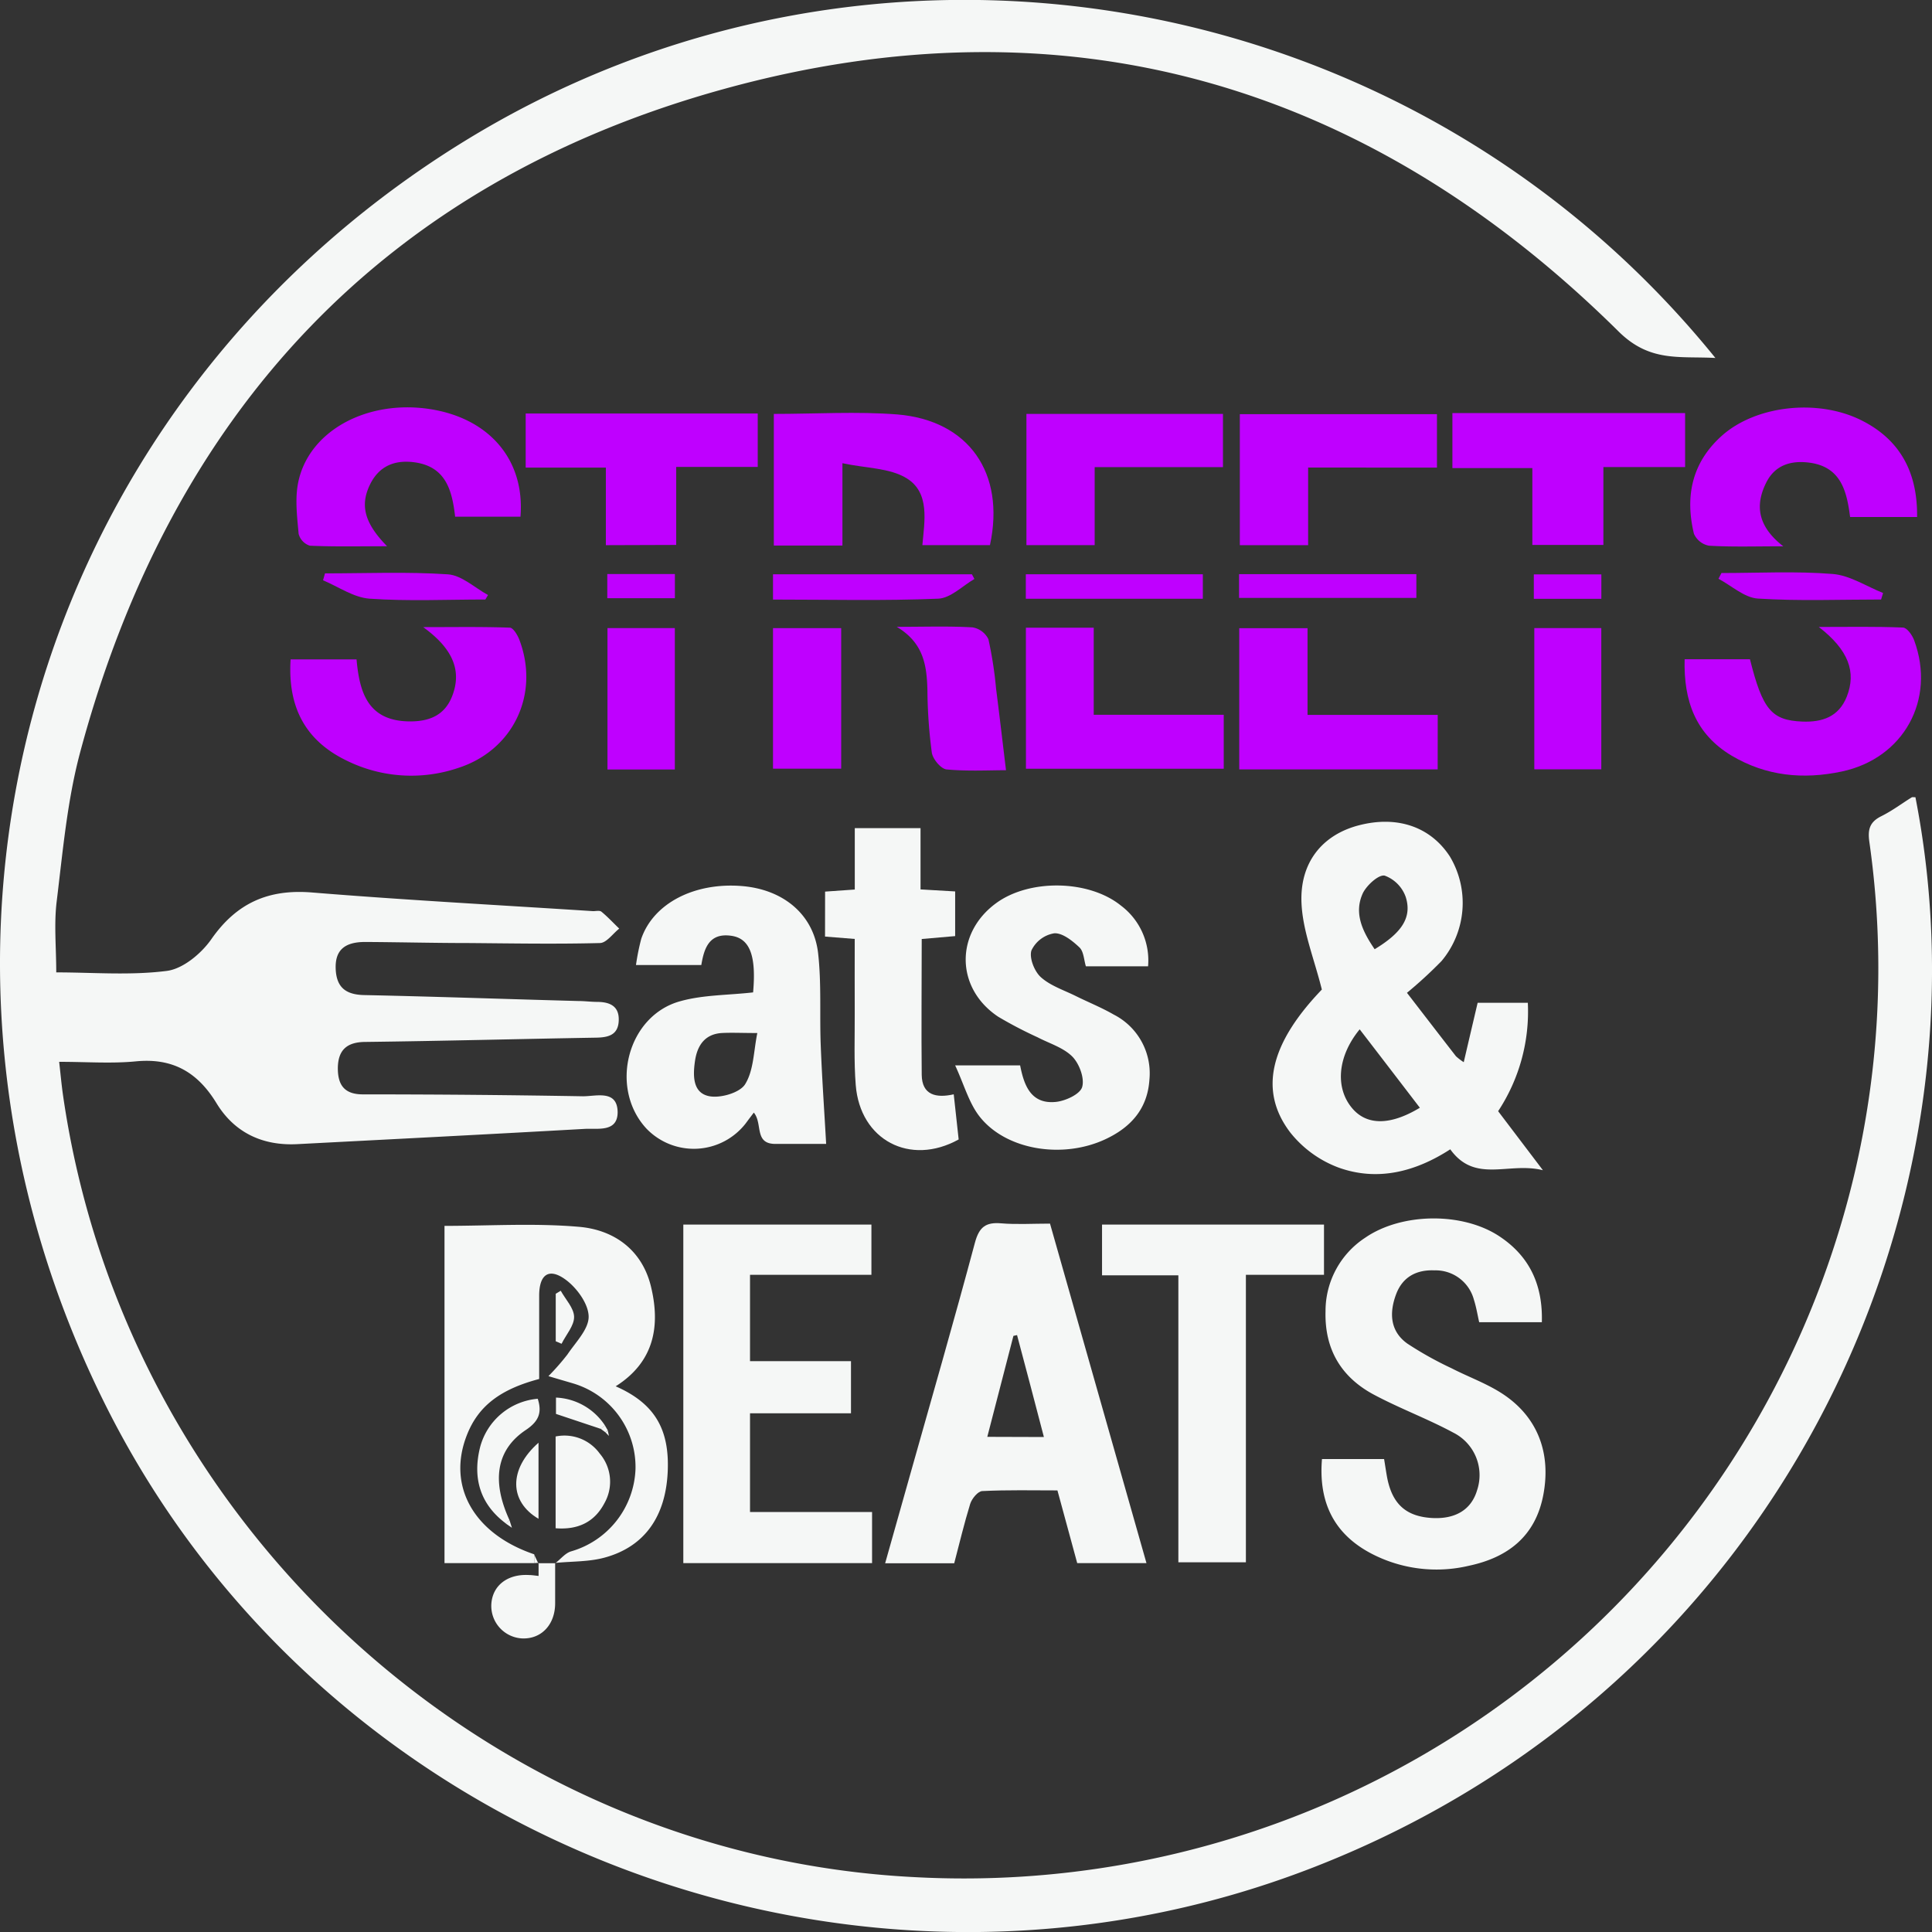 <svg id="Layer_1" data-name="Layer 1" xmlns="http://www.w3.org/2000/svg" viewBox="0 0 325.29 325.3"><rect x="0" y="0" width="325.29" height="325.3" fill="#333333" stroke="none"/><defs><style>.cls-1{fill:#f5f7f6;}.cls-2{fill:#bf00ff;}.cls-3{fill:none;}</style></defs><title>seb_streets_white</title><path class="cls-1" d="M-240.65,247.05c13.71,70.13-23.54,149.72-101.06,180.06-77.16,30.21-166.4-3.76-203.42-77.21-38.6-76.62-13.53-167.4,59.37-212.81,69-43,159.94-27.62,211.43,36-6.06-.33-11,.75-16.25-4.41-42.42-42-93.32-56.72-150.74-40.86-57.11,15.77-93,54.4-108.35,111.72-2.16,8.09-2.9,16.59-3.93,25-.48,3.83-.08,7.77-.08,12,6.16,0,12.48.54,18.62-.25,2.72-.35,5.79-2.91,7.48-5.32,4.27-6.13,9.63-8.49,17-7.88,15.74,1.28,31.52,2.12,47.29,3.14.47,0,1.1-.15,1.4.09,1.07.88,2,1.89,3,2.85-1.08.85-2.14,2.4-3.24,2.43-7.36.19-14.73.06-22.1,0-5.82,0-11.64-.15-17.45-.18-3.5,0-5.07,1.43-4.95,4.52s1.66,4.35,4.78,4.42c12,.25,24,.68,36,1,1.07,0,2.14.14,3.21.15,2.19,0,3.81.72,3.66,3.25-.13,2.35-1.79,2.73-3.77,2.77-12.94.22-25.89.56-38.83.72-3.16,0-4.66,1.35-4.69,4.42,0,2.8,1.07,4.41,4.22,4.41q18.54,0,37.06.32c2.25,0,5.78-1.14,5.83,2.67,0,3.43-3.35,2.7-5.54,2.82-16.13.91-32.27,1.73-48.4,2.57-5.84.3-10.57-1.93-13.59-6.88-3.18-5.22-7.36-7.66-13.57-7.06-4.11.4-8.28.08-12.93.08.23,2,.39,3.82.65,5.63C-542.09,369.7-481,425.32-409,428.88A154.07,154.07,0,0,0-251,310.81a150.93,150.93,0,0,0,2.59-56.26c-.29-2.08.06-3.33,2-4.3s3.42-2.12,5.14-3.18C-241.16,247-240.88,247.06-240.65,247.05Z" transform="translate(563.15 -112.82)"/><path class="cls-1" d="M-340.59,279.43c-1.29-5.17-3.18-9.75-3.42-14.41-.37-7,3.54-11.64,9.6-13.23,6.49-1.7,12.1.21,15.37,5.23a15.23,15.23,0,0,1-1.39,17.6,74.1,74.1,0,0,1-5.83,5.36c2.77,3.59,5.5,7.14,8.25,10.68a9.4,9.4,0,0,0,1.31,1c.81-3.48,1.55-6.63,2.34-10h8.45a30.48,30.48,0,0,1-5,18.25l7.54,9.94c-5.77-1.45-11.41,2.3-15.6-3.52-5.76,3.73-12.16,5.46-18.79,3.08a18.76,18.76,0,0,1-8.13-5.89C-351.35,296.39-349.19,288.39-340.59,279.43Zm16.5,19.9c-3.37-4.4-6.72-8.77-10.13-13.2-3.73,4.53-4.16,9.81-1.3,13.24C-333.06,302.33-329.09,302.35-324.09,299.33Zm-7.61-26.69c4.56-2.76,6.31-5.34,5.24-8.77a5.92,5.92,0,0,0-3.55-3.62c-1-.22-3,1.59-3.67,2.94C-335.23,266.53-333.78,269.6-331.7,272.64Z" transform="translate(563.15 -112.82)"/><path class="cls-1" d="M-370.12,376h-11.66l-3.33-12.24c-4.15,0-8.4-.1-12.63.11-.74,0-1.78,1.27-2.06,2.16-1,3.26-1.8,6.6-2.69,10h-11.63l4.13-14.64c3.7-13.12,7.48-26.22,11-39.38.7-2.57,1.8-3.44,4.38-3.22s5.43.05,8.25.05Zm-17.27-21.23c-1.55-5.89-3-11.52-4.52-17.16l-.61.13c-1.46,5.64-2.91,11.27-4.4,17Z" transform="translate(563.15 -112.82)"/><path class="cls-1" d="M-340.57,358.48h10.46c.16.95.31,2,.49,3,.85,4.58,3.21,6.7,7.67,6.93,3.9.19,6.53-1.44,7.49-4.66a8,8,0,0,0-4-9.72c-4.27-2.3-8.84-4-13.14-6.27-5.66-2.94-8.55-7.67-8.37-14.17a14.73,14.73,0,0,1,6.64-12.35c6.13-4.25,16.42-4.39,22.65-.25,5.07,3.36,7.31,8.18,7.13,14.45H-314.1c-.26-1.11-.47-2.48-.89-3.79a6.67,6.67,0,0,0-6.64-4.94c-3.07-.13-5.37,1.14-6.45,4-1.18,3.13-1.05,6.25,1.9,8.34a58.92,58.92,0,0,0,7.42,4.14c2.74,1.41,5.68,2.47,8.27,4.1,6.12,3.85,8.55,10,7.19,17.21-1.32,7-6,10.57-12.55,11.95a23.7,23.7,0,0,1-16.3-2C-338.4,371.22-341.19,365.94-340.57,358.48Z" transform="translate(563.15 -112.82)"/><path class="cls-1" d="M-473.21,376h-15.1V319.22c7.58,0,15.17-.49,22.66.16,5.87.51,10.58,3.86,12.09,10,1.64,6.72.55,12.76-5.93,16.85,6.53,2.87,9.1,7.19,8.76,14.42-.35,7.49-3.87,12.55-10.54,14.4-2.68.75-5.6.64-8.41.92l.08,0c.86-.66,1.61-1.64,2.58-1.94a15,15,0,0,0,10.87-13.89,14.69,14.69,0,0,0-10.59-14.42c-1-.3-2-.58-4.07-1.2a40.78,40.78,0,0,0,3.2-3.65c1.38-2.06,3.59-4.25,3.57-6.37s-1.94-4.77-3.79-6.16c-2.85-2.14-4.53-1-4.54,2.61,0,4.72,0,9.44,0,14.05-6.63,1.75-10.26,4.61-12.15,9.39-3.42,8.62,1.12,16.68,11.32,20.13Z" transform="translate(563.15 -112.82)"/><path class="cls-1" d="M-448.1,319h31.67v8.46h-20.44V342h17v8.78h-17v16.62h20.55V376H-448.1Z" transform="translate(563.15 -112.82)"/><path class="cls-1" d="M-436.35,279.91c.55-6.17-.54-9.08-3.66-9.53-3.71-.54-4.59,2.06-5.06,4.92h-11a37.38,37.38,0,0,1,.89-4.42c2.06-6,9-9.54,17-8.87,6.9.58,12,4.75,12.77,11.26.59,5.16.24,10.43.45,15.64.21,5.42.59,10.83.91,16.51-2.53,0-5.59,0-8.66,0-3.48-.07-2-3.45-3.52-5.27-.46.61-.9,1.18-1.33,1.77a11.06,11.06,0,0,1-16.77.9c-6.3-6.83-3.2-19,5.73-21.43C-444.77,280.32-440.64,280.39-436.35,279.91Zm.71,6.84c-2.66,0-4.32-.09-6,0-2.86.19-4.11,2.12-4.49,4.68s-.37,5.39,2.36,5.95c1.89.39,5.18-.57,6.07-2C-436.24,293.05-436.27,289.82-435.64,286.75Z" transform="translate(563.15 -112.82)"/><path class="cls-1" d="M-369.85,275.52h-10.47c-.33-1.07-.36-2.49-1.08-3.18-1.18-1.12-2.87-2.47-4.25-2.38a5.18,5.18,0,0,0-3.84,2.89c-.39,1.26.5,3.52,1.59,4.5,1.61,1.45,3.89,2.18,5.9,3.18s4.34,1.94,6.38,3.12a11.09,11.09,0,0,1,6,10.92c-.31,4.94-3.14,8.06-7.39,10.05-7.24,3.4-16.83,1.83-21.24-3.85-1.76-2.27-2.56-5.28-4.08-8.57h10.94c.63,3.22,1.74,6.57,6,6.15,1.63-.16,4.09-1.3,4.44-2.5.44-1.47-.47-3.93-1.65-5.13-1.51-1.52-3.86-2.21-5.85-3.25a70.13,70.13,0,0,1-6.61-3.45c-7.18-4.76-7.33-14-.42-19.1,5.6-4.15,15.67-4,21.08.39A11.54,11.54,0,0,1-369.85,275.52Z" transform="translate(563.15 -112.82)"/><path class="cls-1" d="M-364.75,327.55H-377.6V319h37.37v8.46h-13.15v48.4h-11.37Z" transform="translate(563.15 -112.82)"/><path class="cls-1" d="M-424.23,262.94l5-.35V252.25h11.07v10.32l5.83.34v7.52l-5.63.49c0,7.73-.08,15.3,0,22.88.05,3.39,2.4,3.94,5.39,3.27.3,2.73.57,5.19.83,7.6-8.2,4.54-16.6.1-17.33-9.16-.32-4-.15-8.07-.17-12.11s0-8.07,0-12.49l-5-.4Z" transform="translate(563.15 -112.82)"/><path class="cls-2" d="M-432.86,182.51c7.07,0,14-.44,20.8.09,12,1,18.21,9.85,15.59,22h-11.38c.35-4,1.31-8.81-2.64-11.25-2.85-1.76-6.83-1.68-10.82-2.54v13.86h-11.55Z" transform="translate(563.15 -112.82)"/><path class="cls-2" d="M-514.22,223.84h11.1c.49,5.4,1.81,10.33,8.81,10.44,3.42.05,6.08-1,7.34-4.38,1.56-4.16.11-7.85-4.93-11.49,5.35,0,10-.08,14.58.09.57,0,1.3,1.23,1.6,2,3.5,9.18-1,18.67-10.35,21.64a24.58,24.58,0,0,1-18.68-1.24C-511.64,237.58-514.74,232-514.22,223.84Z" transform="translate(563.15 -112.82)"/><path class="cls-2" d="M-279.51,223.82h11c2.13,8.49,3.64,10.28,8.81,10.49,3.35.13,6.13-.78,7.49-4.19,1.65-4.17.29-7.87-4.71-11.74,5.12,0,9.64-.09,14.16.1.67,0,1.58,1.27,1.89,2.13,3.7,10-1.75,19.9-12.19,22.11-6.5,1.38-12.74.78-18.57-2.69C-277.67,236.4-279.69,230.83-279.51,223.82Z" transform="translate(563.15 -112.82)"/><path class="cls-2" d="M-305.15,204.57V191.63h-13.46v-9.26h39.18v9.09h-13.76v13.11Z" transform="translate(563.15 -112.82)"/><path class="cls-2" d="M-262.9,204.8c-4.81,0-8.67.13-12.51-.1a3.48,3.48,0,0,1-2.53-2c-1.53-6.32-.34-12,4.68-16.5,5.67-5.08,16.05-6.31,23.46-2.64,6.6,3.28,9.52,8.82,9.43,16.31h-11.28c-.55-4.25-1.48-8.47-6.9-9.16-3.07-.39-5.73.41-7.21,3.34C-267.74,198-267.13,201.51-262.9,204.8Z" transform="translate(563.15 -112.82)"/><path class="cls-2" d="M-475.52,199.82h-11c-.5-4.34-1.51-8.36-6.69-9.14-3.38-.5-6.11.53-7.67,3.78-1.66,3.46-.91,6.44,2.9,10.33-4.63,0-8.81.1-13-.09a2.84,2.84,0,0,1-1.89-2c-.25-2.81-.62-5.73-.11-8.46,1.65-8.75,11.47-14.17,22.17-12.55C-480.74,183.23-474.74,190.28-475.52,199.82Z" transform="translate(563.15 -112.82)"/><path class="cls-2" d="M-461.14,204.61V191.55h-13.5v-9.11h39.07v9H-449.3v13.13Z" transform="translate(563.15 -112.82)"/><path class="cls-2" d="M-321.09,242.36H-354.5V218.59H-343v14.6h21.92Z" transform="translate(563.15 -112.82)"/><path class="cls-2" d="M-390.42,218.51H-379v14.66h21.89v9.08h-33.3Z" transform="translate(563.15 -112.82)"/><path class="cls-2" d="M-342.9,191.54v13.07h-11.5V182.55h33.19v9Z" transform="translate(563.15 -112.82)"/><path class="cls-2" d="M-357.24,191.47h-21.6V204.6h-11.49V182.51h33.09Z" transform="translate(563.15 -112.82)"/><path class="cls-2" d="M-412.17,218.36c4.79,0,8.78-.14,12.76.09a3.64,3.64,0,0,1,2.68,2,66.2,66.2,0,0,1,1.29,8.33c.57,4.46,1.09,8.92,1.67,13.72-2.82,0-6.45.2-10-.13-.95-.09-2.33-1.74-2.49-2.83A84.54,84.54,0,0,1-407,229C-407.11,224.91-407.61,221.07-412.17,218.36Z" transform="translate(563.15 -112.82)"/><path class="cls-2" d="M-433,242.24V218.58h11.48v23.66Z" transform="translate(563.15 -112.82)"/><path class="cls-2" d="M-449.53,218.57v23.81h-11.34V218.57Z" transform="translate(563.15 -112.82)"/><path class="cls-2" d="M-293.54,242.35h-11.28V218.57h11.28Z" transform="translate(563.15 -112.82)"/><path class="cls-2" d="M-433,213.77v-4.26h33.49l.42.79c-2,1.16-4,3.23-6.09,3.32C-414.37,214-423.6,213.77-433,213.77Z" transform="translate(563.15 -112.82)"/><path class="cls-2" d="M-324.68,209.49v4h-29.85v-4Z" transform="translate(563.15 -112.82)"/><path class="cls-2" d="M-360.63,209.51v4.12h-29.8v-4.12Z" transform="translate(563.15 -112.82)"/><path class="cls-2" d="M-481.43,213.76c-6.5,0-13,.31-19.49-.14-2.67-.19-5.23-2-7.84-3.1l.33-1.16c6.9,0,13.82-.3,20.69.16,2.33.16,4.51,2.26,6.76,3.48Z" transform="translate(563.15 -112.82)"/><path class="cls-2" d="M-273.31,209.3c6.25,0,12.52-.34,18.73.16,2.89.23,5.66,2.08,8.48,3.2l-.33,1.1c-6.92,0-13.86.28-20.76-.16-2.27-.15-4.42-2.17-6.62-3.33Z" transform="translate(563.15 -112.82)"/><path class="cls-1" d="M-469.68,376c0,2.25,0,4.5,0,6.75,0,3.63-2.34,6.06-5.55,5.93a5.48,5.48,0,0,1-5.2-5.67c.14-3.21,2.72-5.23,6.4-5,.44,0,.89.08,1.56.15,0-.83,0-1.52,0-2.21l-.06.07h2.93Z" transform="translate(563.15 -112.82)"/><path class="cls-2" d="M-460.9,209.47h11.38v4.07H-460.9Z" transform="translate(563.15 -112.82)"/><path class="cls-2" d="M-293.53,213.64H-304.9v-4.11h11.37Z" transform="translate(563.15 -112.82)"/><path class="cls-1" d="M-473.21,376v-1.43l.68,1.45.06-.07Z" transform="translate(563.15 -112.82)"/><path class="cls-3" d="M-387.39,354.78h-9.53c1.49-5.76,2.94-11.39,4.4-17l.61-.13C-390.42,343.26-388.94,348.89-387.39,354.78Z" transform="translate(563.15 -112.82)"/><path class="cls-3" d="M-472.53,376l-.68-1.45c-10.2-3.45-14.74-11.51-11.32-20.13,1.89-4.78,5.52-7.64,12.15-9.39,0-4.61,0-9.33,0-14.05,0-3.57,1.69-4.75,4.54-2.61,1.85,1.39,3.77,4.05,3.79,6.16s-2.19,4.31-3.57,6.37a40.78,40.78,0,0,1-3.2,3.65c2.11.62,3.1.9,4.07,1.2a14.69,14.69,0,0,1,10.59,14.42A15,15,0,0,1-467,374.08c-1,.3-1.72,1.28-2.58,1.94Zm11.34-22,.57.58-.21-.95-.47-.81a10.38,10.38,0,0,0-8.25-4.7v2.75l7.54,2.52Zm-16.74,15.35,1,.69-.41-1.29c-3-6.59-2.25-11.85,2.76-15.18,2.2-1.47,2.74-2.95,2-5.25a11,11,0,0,0-9.69,8.09C-483.61,361.59-482.38,366.06-477.93,369.36Zm8.33.77c3.88.31,6.58-1.13,8.22-4.23a7.3,7.3,0,0,0-.79-8.34,7.33,7.33,0,0,0-7.43-2.88Zm-2.88-14.4c-5.1,4.49-4.91,9.94,0,12.81Zm2.9-17.08,1,.44c.76-1.51,2.13-3,2.11-4.53s-1.44-2.93-2.25-4.4l-.84.51Z" transform="translate(563.15 -112.82)"/><path class="cls-1" d="M-469.6,370.13V354.68a7.33,7.33,0,0,1,7.43,2.88,7.3,7.3,0,0,1,.79,8.34C-463,369-465.72,370.44-469.6,370.13Z" transform="translate(563.15 -112.82)"/><path class="cls-1" d="M-477.93,369.36c-4.45-3.3-5.68-7.77-4.37-12.94a11,11,0,0,1,9.69-8.09c.74,2.3.2,3.78-2,5.25-5,3.33-5.79,8.59-2.76,15.18Z" transform="translate(563.15 -112.82)"/><path class="cls-1" d="M-472.48,355.73v12.81C-477.39,365.67-477.58,360.22-472.48,355.73Z" transform="translate(563.15 -112.82)"/><path class="cls-1" d="M-469.58,338.65v-8l.84-.51c.81,1.47,2.23,2.92,2.25,4.4s-1.35,3-2.11,4.53Z" transform="translate(563.15 -112.82)"/><path class="cls-1" d="M-462,353.4l-7.54-2.52v-2.75a10.38,10.38,0,0,1,8.25,4.7Z" transform="translate(563.15 -112.82)"/><path class="cls-1" d="M-477.37,368.76l.41,1.29-1-.69Z" transform="translate(563.15 -112.82)"/><path class="cls-1" d="M-461.19,354l-.82-.61.71-.57c.15.27.31.54.47.81Z" transform="translate(563.15 -112.82)"/><path class="cls-1" d="M-460.83,353.64l.21.95-.57-.58Z" transform="translate(563.15 -112.82)"/></svg>